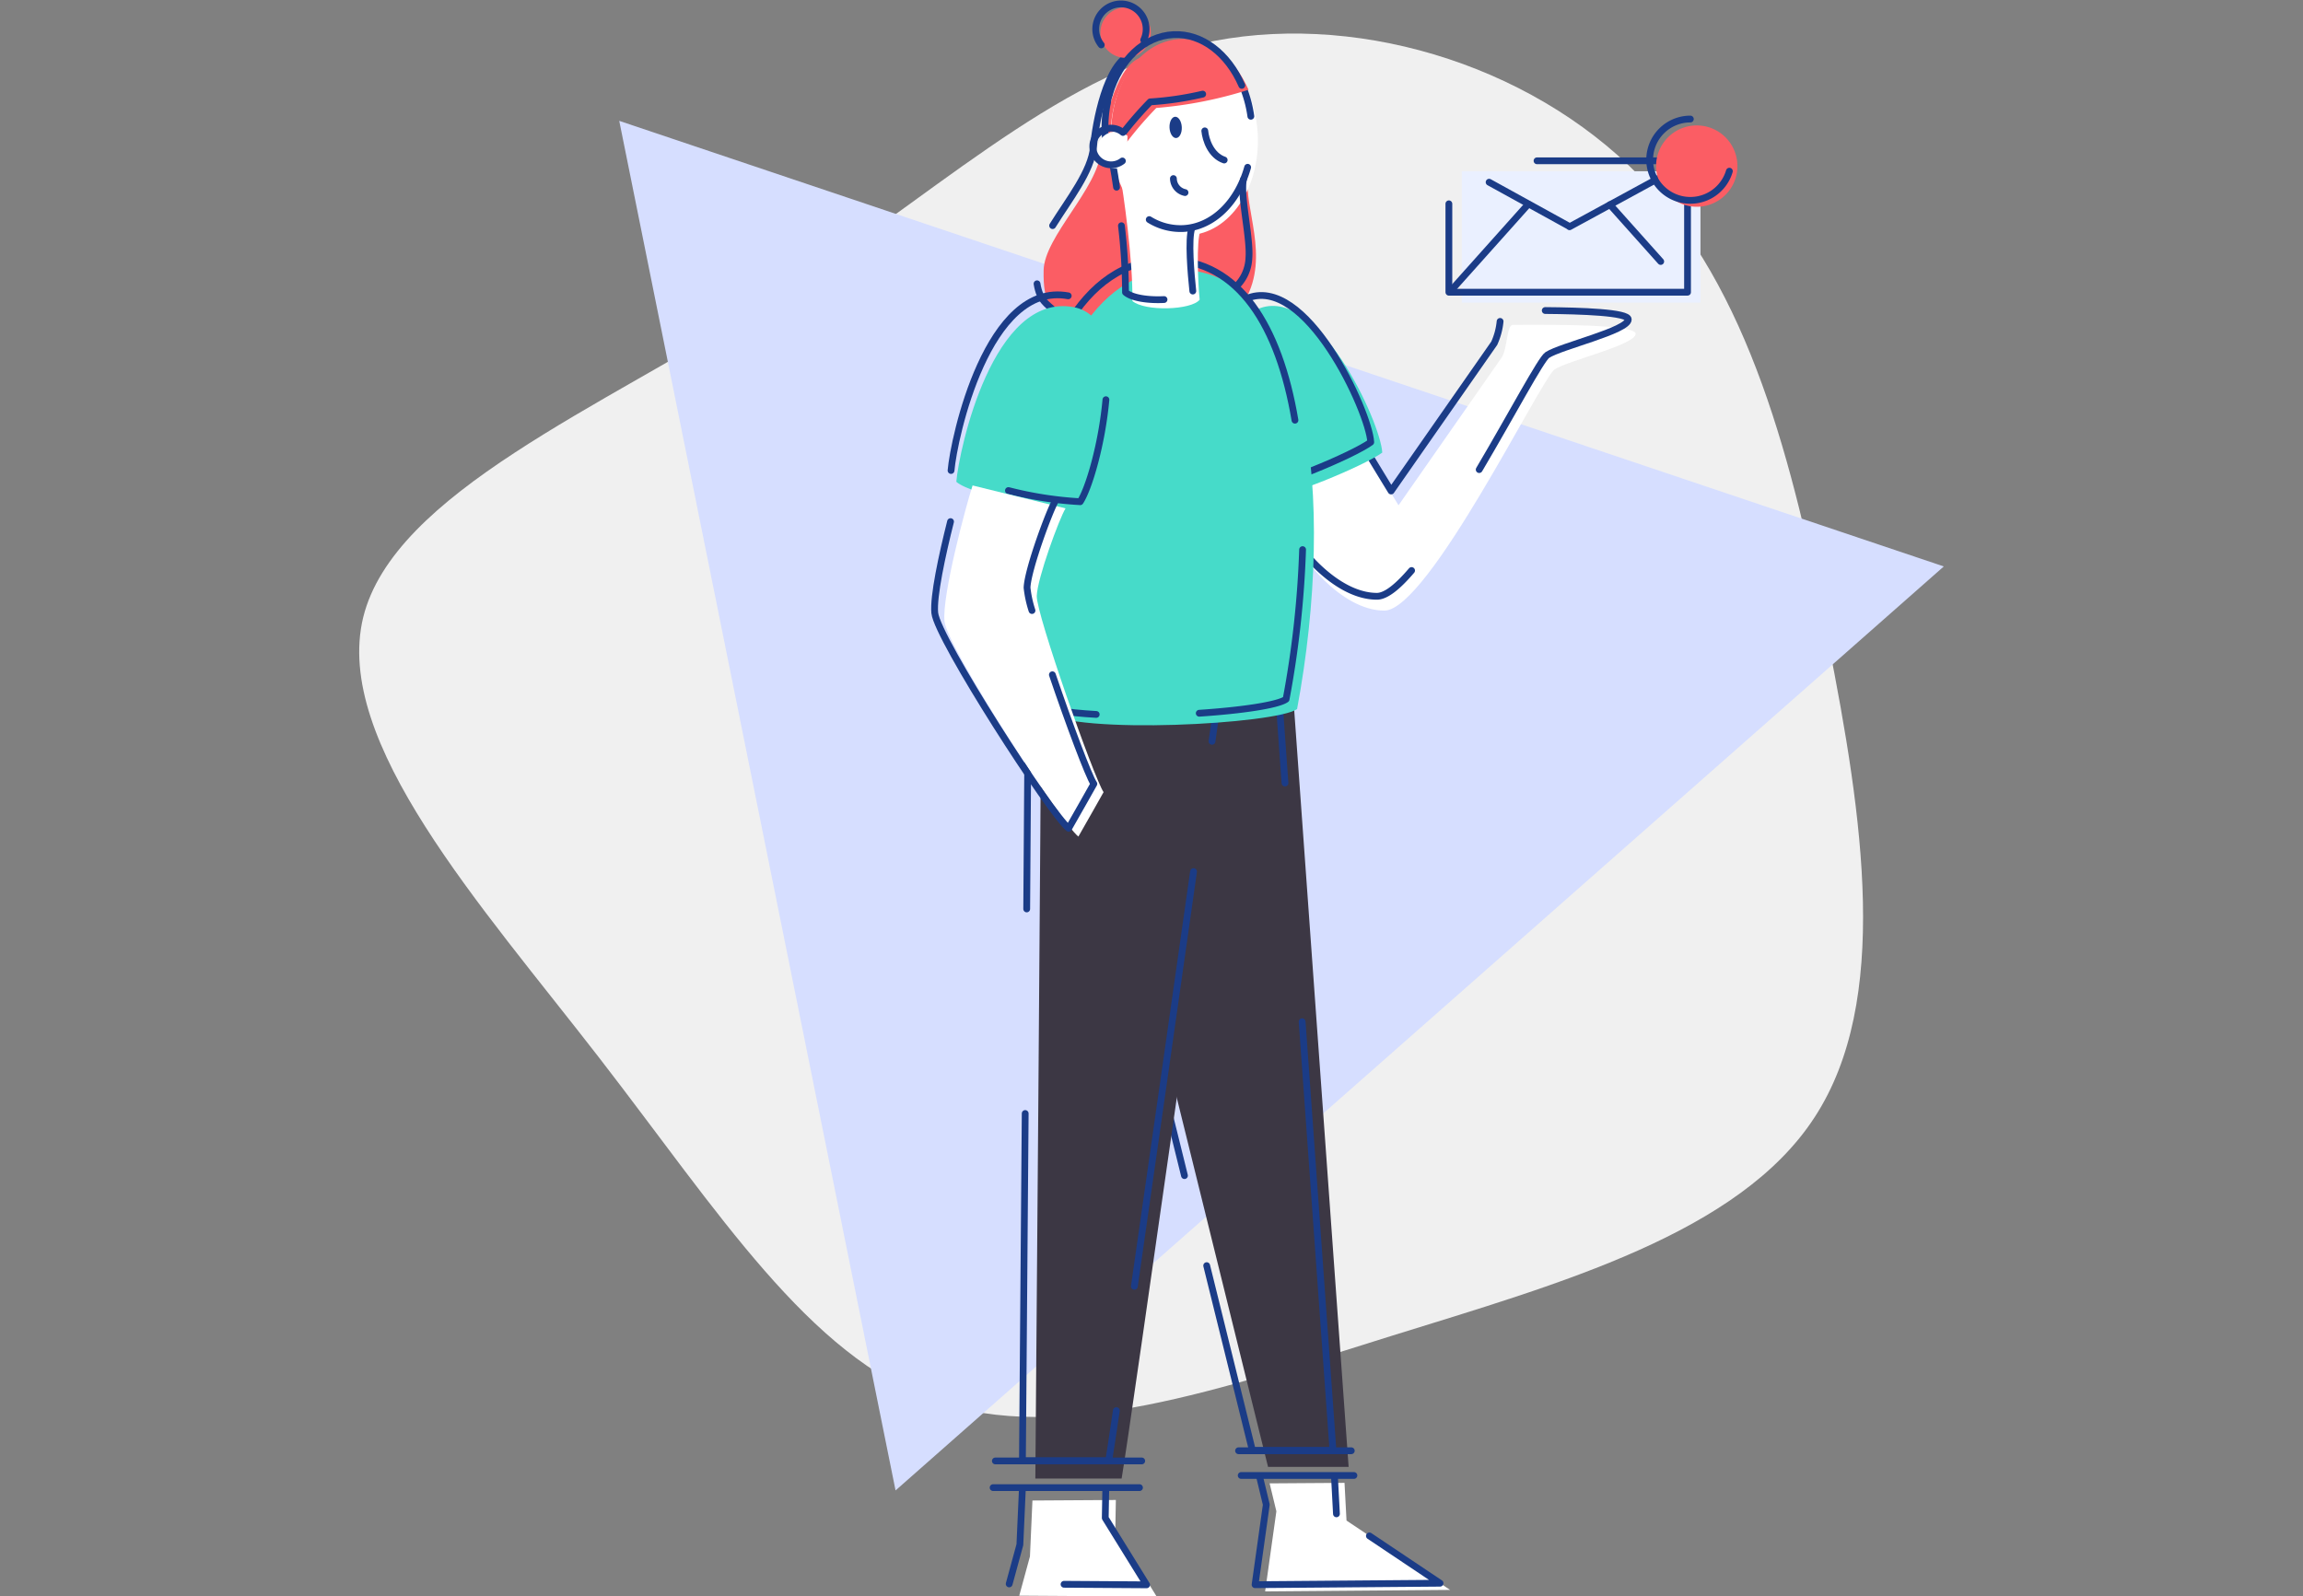 <svg xmlns="http://www.w3.org/2000/svg" width="339" height="235" viewBox="0 0 339 235">
    <rect x="0" y="0" width="339" height="235" fill="#808080" stroke="none"/>
    <defs>
        <clipPath id="prefix__clip-path">
            <path id="prefix__Rectángulo_65" d="M0 0H339V235H0z" data-name="Rectángulo 65" transform="translate(140 588)" style="fill:#fff"/>
        </clipPath>
        <style>
            .prefix__cls-9{fill:#fff}.prefix__cls-10,.prefix__cls-11,.prefix__cls-5,.prefix__cls-7,.prefix__cls-9{fill-rule:evenodd}.prefix__cls-5{fill:#3c3744}.prefix__cls-6{fill:none;stroke:#1b3c87;stroke-linecap:round;stroke-linejoin:round}.prefix__cls-7{fill:#fb5d64}.prefix__cls-10{fill:#46dbc9}.prefix__cls-11{fill:#1b3c87}
        </style>
    </defs>
    <g id="prefix__Enmascarar_grupo_22" data-name="Enmascarar grupo 22" transform="translate(-140 -588)">
        <g id="prefix__Layer_2" data-name="Layer 2" transform="translate(192.874 588.077)">
            <g id="prefix__Layer_1" data-name="Layer 1">
                <path id="prefix__Trazado_1312" d="M188.419 25.809c16.269 16.639 22.608 42.2 27.784 68.4s9.191 53.086-1.956 70.2c-11.093 17.115-37.345 24.457-62.33 32.221-24.982 7.817-48.7 16.111-67.241 9.561-18.486-6.551-31.8-27.837-49.334-50.5C17.857 133.09-3.852 109.162.585 90.833c4.49-18.277 35.074-30.9 59.266-46.219 24.193-15.266 41.994-33.172 63.967-38.242 22.027-5.019 48.282 2.745 64.601 19.437z" data-name="Trazado 1312" style="fill:#f0f0f0"/>
                <path id="prefix__Trazado_1313" d="M78.951 219.374L38.278 17.718l194.975 65.607z" data-name="Trazado 1313" style="fill-rule:evenodd;fill:#d6deff"/>
                <path id="prefix__Trazado_1314" d="M119.4 157.734l14.381 58.175h11.862L137.6 104.031l-16.331 2.032z" class="prefix__cls-5" data-name="Trazado 1314"/>
                <path id="prefix__Trazado_1315" d="M136.274 115.211L135.3 101.6l-16.331 2.032-1.869 51.674 4.379 17.714" class="prefix__cls-6" data-name="Trazado 1315"/>
                <path id="prefix__Trazado_1316" d="M124.75 186.275l6.725 27.2h11.862l-4.537-63.114" class="prefix__cls-6" data-name="Trazado 1316"/>
                <path id="prefix__Trazado_1317" d="M100.36 103.451c.075 3.024-.832 114.172-.832 114.172h12.7c.983-5.366 16.181-112.811 16.181-112.811s-28.125-4.386-28.049-1.361z" class="prefix__cls-5" data-name="Trazado 1317"/>
                <path id="prefix__Trazado_1318" d="M130.838 25.986c-.646 4.518 3.222 11.687-.406 18.07-4.84 8.515-25.1 3.113-27.12 2.124-1.332-.653-2.678-1.5-2.566-6.466s7.992-12 8.448-17.606c.279-3.409 2.015-12.107 5.626-13.622 14.532-8.175 16.663 12.981 16.018 17.5z" class="prefix__cls-7" data-name="Trazado 1318"/>
                <path id="prefix__Trazado_1319" d="M102.071 33.144c2.391-3.841 5.724-8.013 6.017-11.605.279-3.407 1.92-12.424 5.625-13.622" class="prefix__cls-6" data-name="Trazado 1319"/>
                <path id="prefix__Trazado_1320" d="M102.206 45.615c-.811-.851-2.017-1.294-2.428-3.908" class="prefix__cls-6" data-name="Trazado 1320"/>
                <path id="prefix__Trazado_1321" d="M162.3 25.139h35.133v19.344H162.3z" data-name="Trazado 1321" style="fill:#eaf0ff;fill-rule:evenodd"/>
                <path id="prefix__Trazado_1322" d="M125.532 109.075l.975-6.88s-28.127-4.385-28.051-1.361c.026 1.047-.065 15.052-.2 32.92" class="prefix__cls-6" data-name="Trazado 1322"/>
                <path id="prefix__Trazado_1323" d="M114.105 189.319c2.631-18.3 6.107-42.725 8.709-61.059" class="prefix__cls-6" data-name="Trazado 1323"/>
                <path id="prefix__Trazado_1324" d="M98.034 163.874c-.205 26.431-.407 51.133-.407 51.133h12.7c.134-.733.534-3.374 1.125-7.385" class="prefix__cls-6" data-name="Trazado 1324"/>
                <path id="prefix__Trazado_1325" d="M148.989 67.722c1.024 1.741 4 6.6 4 6.6l15.176-21.75c.865-1.239.721-4.863 1.663-4.819s18.067-.328 18.067 1.311-9.955 3.936-11.922 5.244-18.6 35.52-25.072 35.52-12.618-8.276-13.151-10.447 2.813-25.981 11.239-11.659z" class="prefix__cls-9" data-name="Trazado 1325"/>
                <path id="prefix__Trazado_1326" d="M174.584 45.644c5.286.04 12.223.27 12.223 1.313 0 1.639-9.955 3.933-11.922 5.244-.931.621-5.151 8.618-10.023 16.866" class="prefix__cls-6" data-name="Trazado 1326"/>
                <path id="prefix__Trazado_1327" d="M154.909 83.928c-1.986 2.33-3.759 3.792-5.1 3.792-6.473 0-12.619-8.276-13.151-10.447s2.812-25.979 11.239-11.658c1.024 1.741 4 6.6 4 6.6s14.319-20.515 15.18-21.751a10.162 10.162 0 0 0 .862-3.217" class="prefix__cls-6" data-name="Trazado 1327"/>
                <path id="prefix__Trazado_1328" d="M132.227 45.45c8.762-3.887 18.14 16.681 18.367 21.113-2.581 1.9-14.506 6.927-17.33 6.646-2.364-3.684-11.47-23.13-1.037-27.759z" class="prefix__cls-10" data-name="Trazado 1328"/>
                <path id="prefix__Trazado_1329" d="M130.532 43.916c8.762-3.887 18.139 16.684 18.368 21.114-2.581 1.9-14.506 6.927-17.33 6.646-2.364-3.685-11.47-23.131-1.038-27.76z" class="prefix__cls-6" data-name="Trazado 1329"/>
                <path id="prefix__Trazado_1330" d="M173.375 23.6h22.155v19.347H160.4V29.932" class="prefix__cls-6" data-name="Trazado 1330"/>
                <path id="prefix__Trazado_1331" d="M184.111 30.062l7.473 8.363" class="prefix__cls-6" data-name="Trazado 1331"/>
                <path id="prefix__Trazado_1332" d="M166.322 26.75l11.57 6.377" class="prefix__cls-6" data-name="Trazado 1332"/>
                <path id="prefix__Trazado_1333" d="M178.161 33.311l16.918-9.217" class="prefix__cls-6" data-name="Trazado 1333"/>
                <path id="prefix__Trazado_1334" d="M160.53 42.917l11.555-12.926" class="prefix__cls-6" data-name="Trazado 1334"/>
                <path id="prefix__Trazado_1335" d="M93.642 215.031h21.544" class="prefix__cls-6" data-name="Trazado 1335"/>
                <path id="prefix__Trazado_1336" d="M93.312 218.961h21.545" class="prefix__cls-6" data-name="Trazado 1336"/>
                <path id="prefix__Trazado_1337" d="M129.441 213.532h16.593" class="prefix__cls-6" data-name="Trazado 1337"/>
                <path id="prefix__Trazado_1338" d="M129.829 217.172h16.593" class="prefix__cls-6" data-name="Trazado 1338"/>
                <path id="prefix__Trazado_1339" d="M120.721 39.633c19.346.18 23.131 33.628 17.333 64.693-3.051 2.2-32.346 3.845-37.412.427s-6.165-65.364 20.079-65.12z" class="prefix__cls-10" data-name="Trazado 1339"/>
                <path id="prefix__Trazado_1340" d="M108.488 105.116c-4.392-.244-7.972-.811-9.461-1.815-5.065-3.418-6.164-65.364 20.077-65.12 10.4.1 16.309 9.817 18.641 23.613" class="prefix__cls-6" data-name="Trazado 1340"/>
                <path id="prefix__Trazado_1341" d="M138.867 80.851a145.317 145.317 0 0 1-2.428 22.021c-1.205.867-6.5 1.649-12.784 2.068" class="prefix__cls-6" data-name="Trazado 1341"/>
                <path id="prefix__Trazado_1342" d="M105.146 45.144c9.954 1.844 4.458 26.168 1.756 30.312-3.423.135-16.8-2.612-19.007-4.594.405-4.774 5.398-27.917 17.251-25.718z" class="prefix__cls-10" data-name="Trazado 1342"/>
                <path id="prefix__Trazado_1343" d="M87.12 69.2c.405-4.774 5.4-27.917 17.25-25.718" class="prefix__cls-6" data-name="Trazado 1343"/>
                <path id="prefix__Trazado_1344" d="M109.916 58.778c-.586 6.511-2.5 13.046-3.789 15.017a54.723 54.723 0 0 1-10.558-1.641" class="prefix__cls-6" data-name="Trazado 1344"/>
                <path id="prefix__Trazado_1345" d="M90.289 71.4c-1 3.084-4.513 16.2-4.136 20s17.127 29.7 19.71 31.7c1.084-1.875 3.709-6.543 3.709-6.543-1.417-2.084-9.918-26.253-9.837-28.878s3.32-11.406 4.237-12.906" class="prefix__cls-9" data-name="Trazado 1345"/>
                <path id="prefix__Trazado_1346" d="M99.034 89.818a16.5 16.5 0 0 1-.727-3.359c.083-2.627 3.319-11.406 4.236-12.906" class="prefix__cls-6" data-name="Trazado 1346"/>
                <path id="prefix__Trazado_1347" d="M87.046 76.724c-1.251 4.954-2.56 11.053-2.323 13.444.375 3.792 17.127 29.711 19.71 31.712 1.084-1.875 3.709-6.543 3.709-6.543-.774-1.137-3.659-8.858-6.106-16.062" class="prefix__cls-6" data-name="Trazado 1347"/>
                <path id="prefix__Trazado_1348" d="M99.1 220.858l-.367 8.238-1.574 5.772 20.229.131-6.087-9.837.079-4.381" class="prefix__cls-9" data-name="Trazado 1348"/>
                <path id="prefix__Trazado_1349" d="M103.753 233.192l12.153.079-6.087-9.837.078-4.381" class="prefix__cls-6" data-name="Trazado 1349"/>
                <path id="prefix__Trazado_1350" d="M97.619 219.129l-.368 8.238-1.574 5.772" class="prefix__cls-6" data-name="Trazado 1350"/>
                <path id="prefix__Trazado_1351" d="M134.015 218.334l.992 4.115-1.654 11.793 27.228-.22-15.249-10.215-.294-5.548" class="prefix__cls-9" data-name="Trazado 1351"/>
                <path id="prefix__Trazado_1352" d="M143.851 222.822l-.294-5.548" class="prefix__cls-6" data-name="Trazado 1352"/>
                <path id="prefix__Trazado_1353" d="M132.533 217.346l.992 4.115-1.653 11.793 27.228-.22-10.4-6.965" class="prefix__cls-6" data-name="Trazado 1353"/>
                <path id="prefix__Trazado_1354" d="M190.9 24.379a5.987 5.987 0 1 1 5.986 5.986 5.987 5.987 0 0 1-5.986-5.986z" class="prefix__cls-7" data-name="Trazado 1354"/>
                <path id="prefix__Trazado_1355" d="M201.688 25.127a5.987 5.987 0 1 1-5.745-7.676" class="prefix__cls-6" data-name="Trazado 1355"/>
                <path id="prefix__Trazado_1356" d="M110.631 20.787c-.38-7.894 4.155-14.526 10.13-14.811s11.127 5.874 11.507 13.769-4.156 14.527-10.13 14.814-11.127-5.878-11.507-13.772z" class="prefix__cls-9" data-name="Trazado 1356"/>
                <path id="prefix__Trazado_1357" d="M112.039 25.957c.378 1.879 1.882 12.24 1.771 18.277 1.8 1.58 8.716 1.362 9.906-.189-.262-2.459-.491-8.518.093-10.127" class="prefix__cls-9" data-name="Trazado 1357"/>
                <path id="prefix__Trazado_1358" d="M122.707 42.777c-.262-2.459-.723-7.667-.139-9.278" class="prefix__cls-6" data-name="Trazado 1358"/>
                <path id="prefix__Trazado_1359" d="M112.2 33.159a84.836 84.836 0 0 1 .6 9.807c.97.851 3.424 1.181 5.669 1.062" class="prefix__cls-6" data-name="Trazado 1359"/>
                <path id="prefix__Trazado_1360" d="M111.031 24.688c.094.47.259 1.472.452 2.8" class="prefix__cls-6" data-name="Trazado 1360"/>
                <path id="prefix__Trazado_1361" d="M130.778 24.554c-1.433 5.111-5.069 8.806-9.5 9.019a8.714 8.714 0 0 1-4.983-1.316" class="prefix__cls-6" data-name="Trazado 1361"/>
                <path id="prefix__Trazado_1362" d="M130.283 13.211a18 18 0 0 1 .967 3.83" class="prefix__cls-6" data-name="Trazado 1362"/>
                <path id="prefix__Trazado_1363" d="M119.278 18.724c-.041-.865.329-1.586.827-1.61s.936.658.978 1.523-.328 1.586-.827 1.61-.937-.659-.978-1.523z" class="prefix__cls-11" data-name="Trazado 1363"/>
                <path id="prefix__Trazado_1364" d="M135.243 16.246c0-.006.009-.011.021-.011s.022 0 .022.01-.009.011-.021.011-.021-.004-.022-.01z" class="prefix__cls-11" data-name="Trazado 1364"/>
                <path id="prefix__Trazado_1365" d="M124.47 19.191c.128 1.329.894 3.623 2.856 4.292" class="prefix__cls-6" data-name="Trazado 1365"/>
                <path id="prefix__Trazado_1366" d="M119.85 26.217a2.143 2.143 0 0 0 1.71 2.058" class="prefix__cls-6" data-name="Trazado 1366"/>
                <path id="prefix__Trazado_1367" d="M130.16 26.346c-.5 2.454 1.058 8.7.8 11.588a6.143 6.143 0 0 1-1.86 4.166" class="prefix__cls-6" data-name="Trazado 1367"/>
                <path id="prefix__Trazado_1368" d="M109.108 4.908a3.711 3.711 0 1 1 3.885 3.528 3.711 3.711 0 0 1-3.885-3.528z" class="prefix__cls-7" data-name="Trazado 1368"/>
                <path id="prefix__Trazado_1369" d="M109.234 6.534a3.711 3.711 0 1 1 6.243-.721" class="prefix__cls-6" data-name="Trazado 1369"/>
                <path id="prefix__Trazado_1370" d="M120.837 5.67c-5.975.288-10.508 6.92-10.13 14.815a18.712 18.712 0 0 0 .393 3.015 55.169 55.169 0 0 1 6.236-7.681 60.9 60.9 0 0 0 13.564-2.677c-2-4.616-5.818-7.676-10.063-7.472z" class="prefix__cls-7" data-name="Trazado 1370"/>
                <path id="prefix__Trazado_1371" d="M110.157 14.944a18.734 18.734 0 0 0 .039 7.66 55.184 55.184 0 0 1 6.236-7.681 46.581 46.581 0 0 0 7.728-1.142" class="prefix__cls-6" data-name="Trazado 1371"/>
                <path id="prefix__Trazado_1372" d="M110.442 13.759q-.209.7-.361 1.43" class="prefix__cls-6" data-name="Trazado 1372"/>
                <path id="prefix__Trazado_1373" d="M129.917 12.493c-2-4.616-5.817-7.676-10.06-7.472-4.345.21-7.929 3.774-9.414 8.739" class="prefix__cls-6" data-name="Trazado 1373"/>
                <path id="prefix__Trazado_1374" d="M113.009 24.14a2.7 2.7 0 1 1 .082-4.2" class="prefix__cls-9" data-name="Trazado 1374"/>
                <path id="prefix__Trazado_1375" d="M112.342 23.625a2.7 2.7 0 1 1 .082-4.2" class="prefix__cls-6" data-name="Trazado 1375"/>
            </g>
        </g>
    </g>
</svg>
